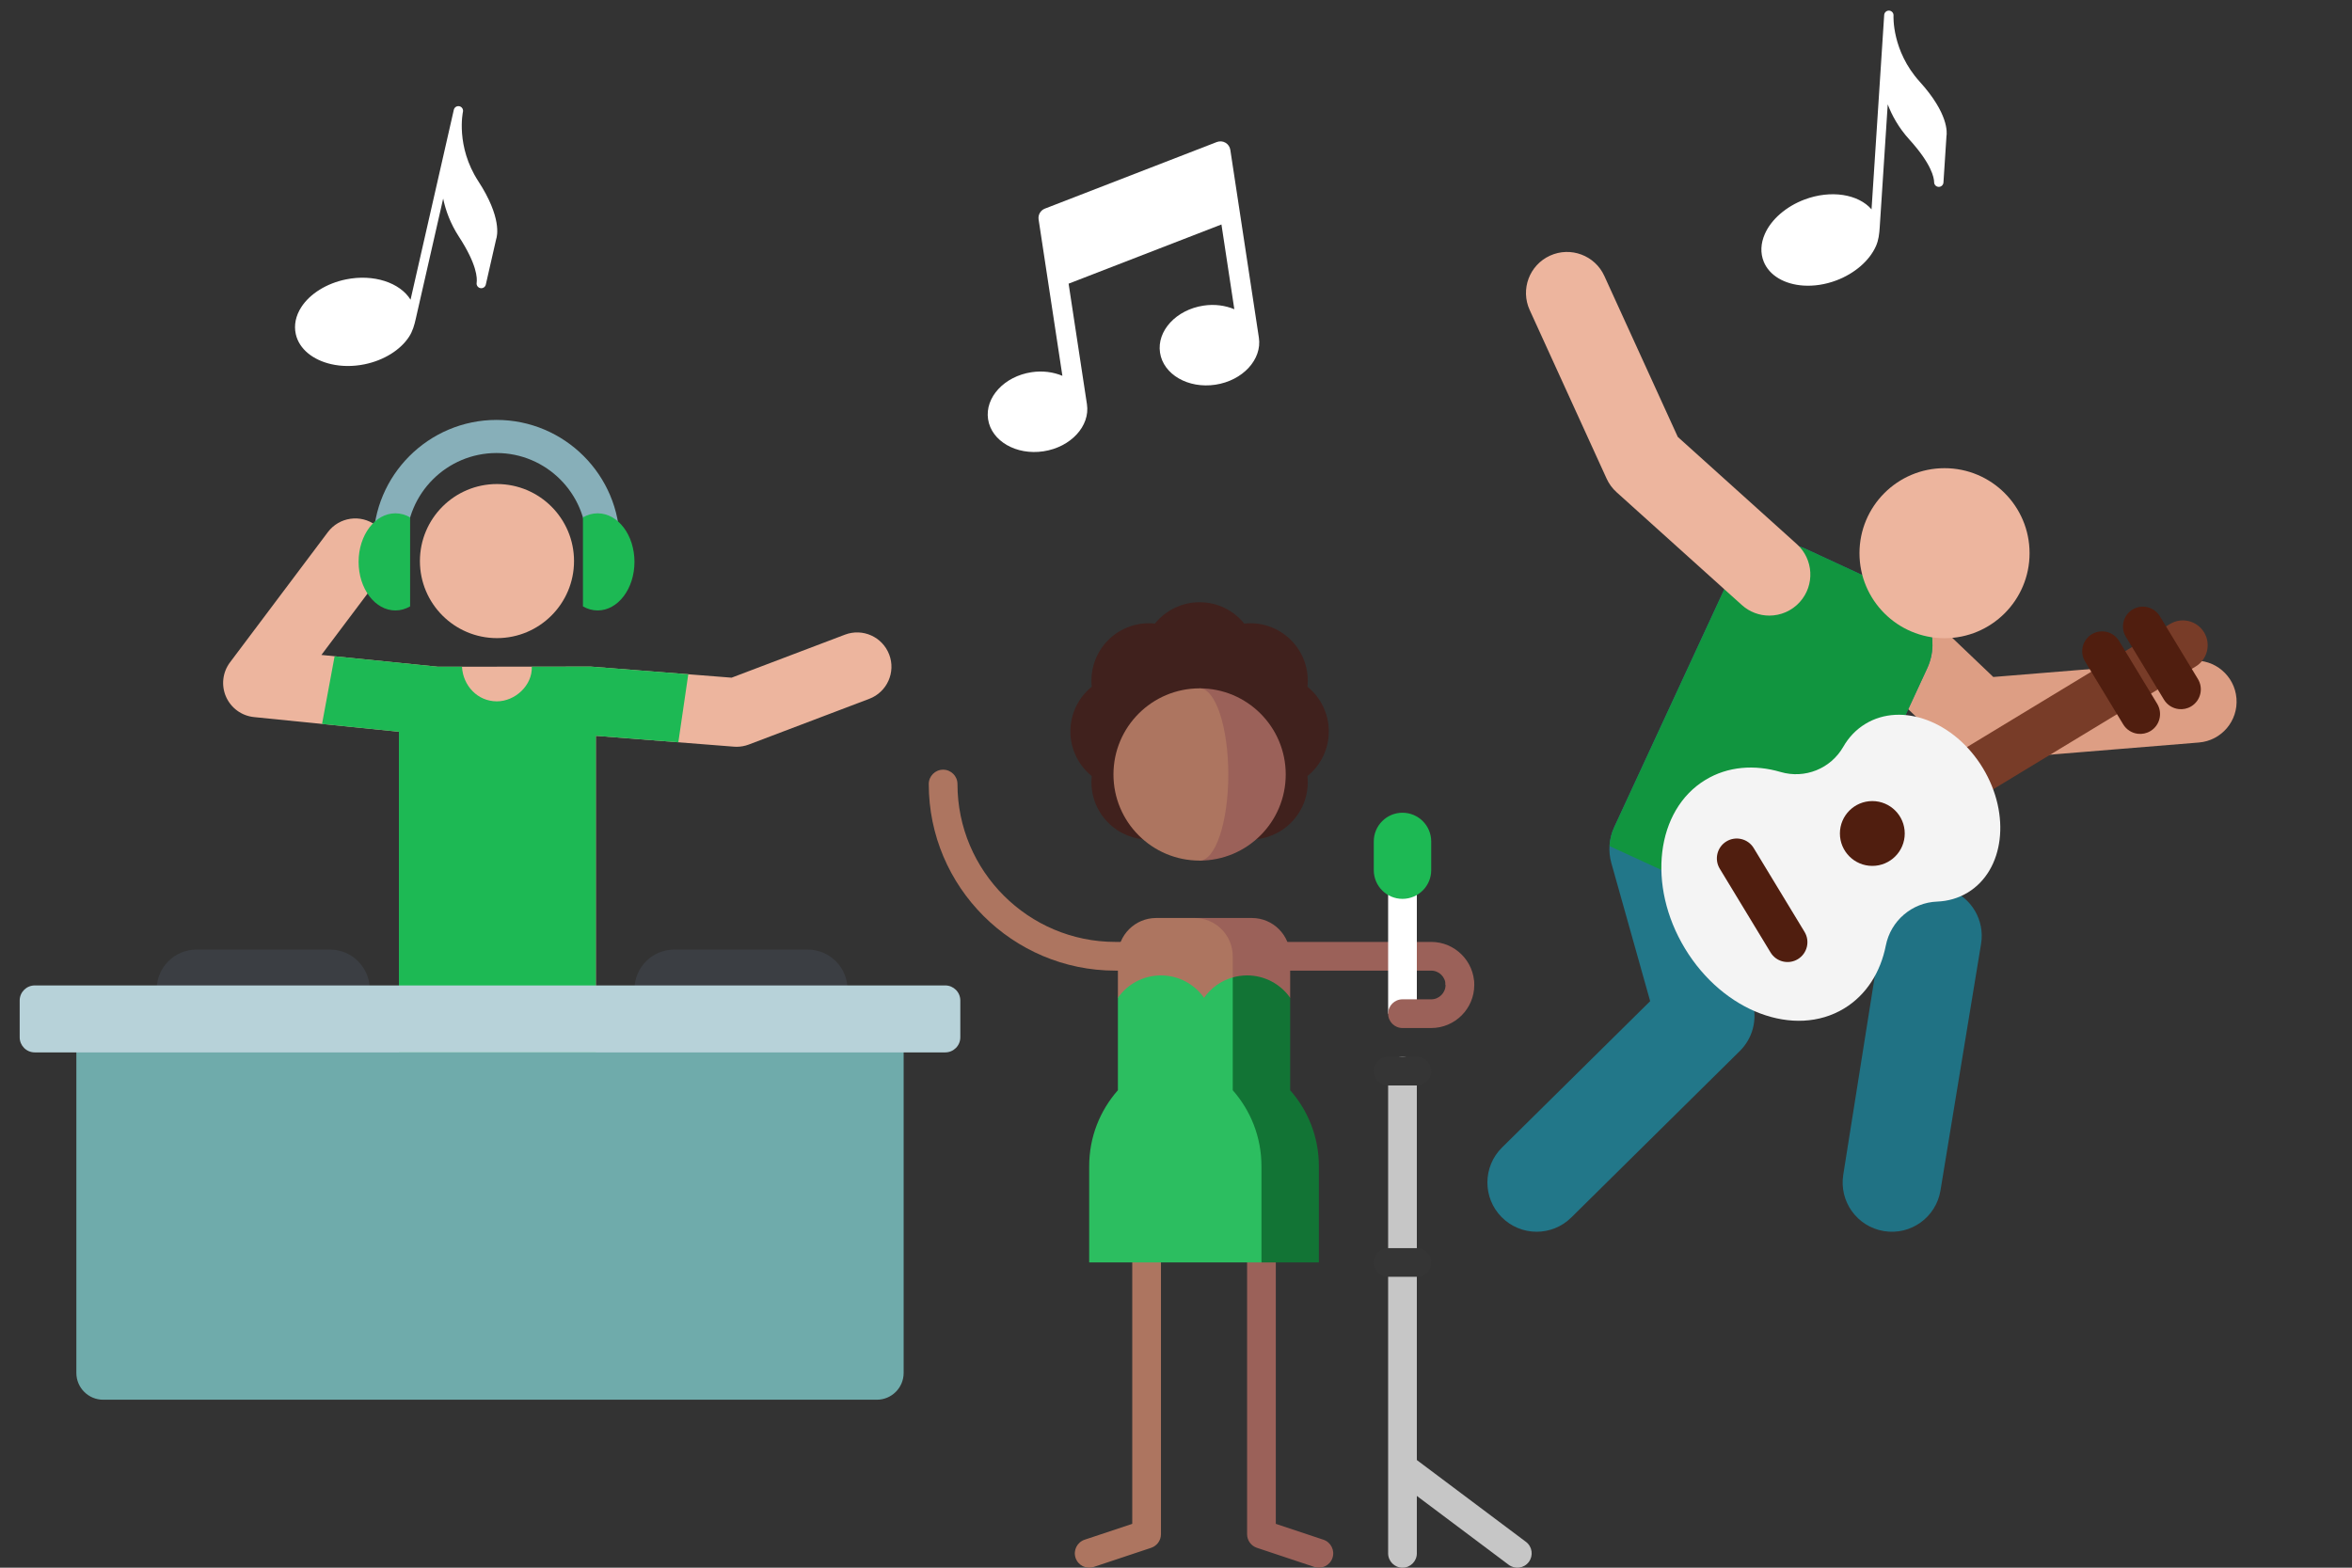 <svg width="168" height="112" viewBox="0 0 168 112" fill="none" xmlns="http://www.w3.org/2000/svg">
<rect x="0" y="0" width="168" height="112" fill="#333333" stroke="none"/>
<g clip-path="url(#clip0)">
<path d="M87.532 10.195C87.346 10.086 87.122 10.072 86.916 10.147L74.635 14.904C74.323 15.025 74.136 15.347 74.186 15.678L75.885 26.849C75.239 26.58 74.476 26.471 73.678 26.592C71.732 26.888 70.34 28.396 70.577 29.954C70.814 31.512 72.591 32.538 74.537 32.242C76.484 31.946 77.876 30.438 77.639 28.88L76.329 20.266L87.246 16.037L88.166 22.092C87.52 21.823 86.758 21.713 85.96 21.835C84.012 22.131 82.622 23.639 82.859 25.196C83.095 26.754 84.871 27.78 86.819 27.484C88.766 27.188 90.157 25.68 89.92 24.122L87.88 10.705C87.847 10.491 87.721 10.303 87.532 10.195Z" fill="white"/>
</g>
<g clip-path="url(#clip1)">
<path d="M137.118 5.831C135.122 3.628 135.249 1.137 135.251 1.113C135.263 0.929 135.123 0.77 134.94 0.758C134.756 0.746 134.597 0.886 134.585 1.069L134.345 4.761L133.681 14.957C132.742 13.872 130.782 13.543 128.887 14.258C127.577 14.753 126.521 15.67 126.062 16.71C125.762 17.39 125.733 18.072 125.976 18.683C126.382 19.701 127.486 20.315 128.816 20.402C129.559 20.45 130.372 20.334 131.173 20.031C132.483 19.536 133.539 18.619 133.998 17.579C134.187 17.15 134.235 16.707 134.265 16.247C134.282 15.998 134.298 15.749 134.314 15.499C134.337 15.143 134.36 14.786 134.384 14.43C134.411 14.005 134.439 13.58 134.467 13.154C134.497 12.697 134.526 12.24 134.556 11.783C134.585 11.332 134.615 10.882 134.644 10.431C134.671 10.024 134.697 9.618 134.724 9.211C134.745 8.885 134.766 8.56 134.787 8.235C134.801 8.029 134.814 7.823 134.828 7.617C134.831 7.563 134.835 7.509 134.838 7.456C135.138 8.245 135.615 9.122 136.384 9.97C137.966 11.716 138.148 12.686 138.152 13.022C138.154 13.197 138.291 13.339 138.464 13.35C138.468 13.351 138.472 13.351 138.477 13.351C138.656 13.355 138.806 13.218 138.818 13.039L139.033 9.733C139.078 9.476 139.187 8.114 137.118 5.831Z" fill="white"/>
</g>
<g clip-path="url(#clip2)">
<path d="M34.163 12.944C32.541 10.453 33.061 8.014 33.067 7.99C33.108 7.811 32.995 7.632 32.816 7.591C32.636 7.55 32.457 7.663 32.416 7.842L31.595 11.449L29.325 21.411C28.57 20.192 26.686 19.556 24.703 19.963C23.331 20.244 22.143 20.982 21.525 21.937C21.122 22.56 20.985 23.229 21.128 23.871C21.367 24.941 22.36 25.721 23.66 26.017C24.385 26.183 25.207 26.197 26.045 26.025C27.418 25.743 28.606 25.005 29.223 24.051C29.478 23.657 29.596 23.228 29.698 22.778C29.753 22.534 29.809 22.291 29.864 22.047C29.944 21.699 30.023 21.351 30.102 21.003C30.197 20.587 30.292 20.172 30.387 19.756C30.488 19.309 30.59 18.863 30.692 18.416C30.792 17.976 30.892 17.536 30.993 17.095C31.083 16.698 31.174 16.3 31.264 15.903C31.337 15.585 31.409 15.267 31.482 14.949C31.527 14.748 31.573 14.547 31.619 14.345C31.631 14.293 31.643 14.24 31.655 14.188C31.827 15.015 32.159 15.956 32.783 16.915C34.069 18.89 34.095 19.876 34.046 20.209C34.021 20.382 34.133 20.544 34.302 20.582C34.306 20.583 34.31 20.584 34.315 20.585C34.491 20.618 34.661 20.506 34.701 20.331L35.437 17.1C35.522 16.854 35.845 15.527 34.163 12.944Z" fill="white"/>
</g>
<path d="M26.41 75.186H11.192V70.684C11.192 69.114 12.466 67.841 14.036 67.841H23.566C25.137 67.841 26.41 69.114 26.41 70.684V75.186H26.41Z" fill="#3B3E43"/>
<path d="M60.536 75.186H45.319V70.684C45.319 69.114 46.592 67.841 48.162 67.841H57.693C59.263 67.841 60.536 69.114 60.536 70.684L60.536 75.186Z" fill="#3B3E43"/>
<path d="M64.546 98.085C64.546 99.143 63.688 100 62.631 100H7.369C6.312 100 5.454 99.143 5.454 98.085V70.49H64.546V98.085H64.546V98.085Z" fill="#6FABAB"/>
<path d="M44.272 40.137H41.906V38.803C41.906 35.254 39.018 32.365 35.468 32.365C31.919 32.365 29.03 35.253 29.03 38.803V40.137H26.665V38.803C26.665 33.949 30.614 30 35.468 30C40.323 30 44.272 33.949 44.272 38.803V40.137Z" fill="#87AFB9"/>
<path d="M35.498 45.589C38.538 45.589 41.002 43.124 41.002 40.085C41.002 37.045 38.538 34.581 35.498 34.581C32.458 34.581 29.994 37.045 29.994 40.085C29.994 43.124 32.458 45.589 35.498 45.589Z" fill="#EDB59E"/>
<path d="M63.515 46.764C63.035 45.498 61.62 44.862 60.354 45.342L52.257 48.415L42.195 47.623L31.271 47.633C31.26 47.632 31.249 47.63 31.237 47.628L22.958 46.79L27.337 40.962C28.15 39.879 27.932 38.343 26.849 37.53C25.767 36.717 24.231 36.935 23.418 38.017L16.43 47.319C15.898 48.026 15.789 48.965 16.144 49.775C16.499 50.585 17.262 51.141 18.142 51.23L28.493 52.277V70.428H42.56V52.569L52.421 53.344C52.485 53.349 52.549 53.352 52.613 53.352C52.91 53.352 53.204 53.298 53.483 53.193L62.094 49.925C63.359 49.444 63.996 48.029 63.515 46.764Z" fill="#EDB59E"/>
<path d="M26.762 41.726L26.959 41.464C26.777 41.554 26.593 41.639 26.41 41.726H26.762Z" fill="#B03128"/>
<path d="M42.195 47.623L37.986 47.627C38.036 48.968 36.791 50.106 35.492 50.106C34.1 50.106 33.069 48.974 32.999 47.632L31.271 47.633C31.259 47.632 31.248 47.629 31.237 47.628L23.9 46.886L23.003 51.722L28.493 52.277V75.186H42.56V52.569L48.452 53.032L49.163 48.171L42.195 47.623Z" fill="#1DB954"/>
<path d="M29.293 36.962C28.971 36.776 28.616 36.673 28.242 36.673C26.791 36.673 25.614 38.226 25.614 40.142C25.614 42.059 26.79 43.612 28.242 43.612C28.616 43.612 28.971 43.509 29.293 43.323V36.962Z" fill="#1DB954"/>
<path d="M41.639 36.962C41.961 36.776 42.316 36.673 42.69 36.673C44.142 36.673 45.319 38.226 45.319 40.142C45.319 42.059 44.142 43.612 42.69 43.612C42.316 43.612 41.961 43.509 41.639 43.323V36.962Z" fill="#1DB954"/>
<path d="M67.516 75.186H2.484C1.889 75.186 1.406 74.703 1.406 74.108V71.479C1.406 70.884 1.889 70.402 2.484 70.402H67.516C68.111 70.402 68.594 70.884 68.594 71.479V74.108C68.594 74.704 68.111 75.186 67.516 75.186Z" fill="#B7D2D9"/>
<g clip-path="url(#clip3)">
<path d="M141.307 54.325C140.556 54.325 139.831 54.037 139.283 53.514L132.527 47.068C131.356 45.95 131.313 44.095 132.43 42.924C133.547 41.753 135.403 41.709 136.574 42.827L142.379 48.366L156.587 47.205C158.199 47.073 159.615 48.274 159.747 49.887C159.879 51.501 158.678 52.915 157.064 53.047L141.545 54.315C141.466 54.322 141.386 54.325 141.307 54.325Z" fill="#DD9E84"/>
<path d="M135.654 42.301L129.013 39.228C126.956 38.277 124.517 39.173 123.566 41.23L115.301 59.091C114.93 59.895 114.857 60.805 115.096 61.658L117.869 71.526L107.288 81.981C105.906 83.346 105.893 85.573 107.258 86.954C108.62 88.332 110.847 88.353 112.232 86.984L124.276 75.084C125.179 74.191 125.532 72.88 125.197 71.654L123.163 64.216L128.83 66.822L137.655 47.748C138.607 45.692 137.711 43.253 135.654 42.301Z" fill="#227789"/>
<path d="M134.563 87.953C132.647 87.637 131.349 85.828 131.664 83.911L133.996 69.224L123.645 64.438C121.596 63.496 120.86 61.826 121.521 59.999C122.182 58.173 124.199 57.228 126.025 57.889L139.231 63.548C140.825 64.124 141.781 65.755 141.506 67.427L138.605 85.053C138.291 86.961 136.49 88.269 134.563 87.953Z" fill="#207284"/>
<path d="M135.654 42.301C134.348 41.697 130.737 40.026 129.013 39.228C126.956 38.277 124.517 39.173 123.566 41.23L119.085 50.915L115.302 59.092C115.103 59.521 114.992 59.982 114.967 60.448L123.163 64.216L128.83 66.822L137.655 47.749C138.605 45.696 137.715 43.255 135.654 42.301Z" fill="#11953F"/>
<path d="M126.379 43.98C125.68 43.98 124.979 43.731 124.419 43.226L115.466 35.162C115.168 34.893 114.928 34.566 114.761 34.201L109.263 22.148C108.591 20.675 109.24 18.937 110.713 18.265C112.186 17.593 113.924 18.242 114.596 19.715L119.842 31.214L128.342 38.871C129.545 39.954 129.641 41.807 128.558 43.01C127.979 43.652 127.181 43.98 126.379 43.98Z" fill="#EDB59E"/>
<path d="M132.244 62.086C131.721 62.023 131.232 61.729 130.938 61.244C130.43 60.406 130.697 59.315 131.535 58.808L154.999 44.581C155.836 44.073 156.927 44.34 157.435 45.178C157.943 46.015 157.675 47.106 156.838 47.614L133.374 61.841C133.021 62.055 132.624 62.131 132.244 62.086Z" fill="#783C28"/>
<path d="M134.702 67.549C135.052 65.782 136.568 64.482 138.368 64.412C139.14 64.381 139.884 64.172 140.554 63.766C143.167 62.181 143.65 58.199 141.632 54.87C139.614 51.542 135.859 50.129 133.246 51.713C132.576 52.12 132.046 52.683 131.663 53.353C130.766 54.919 128.917 55.661 127.186 55.153C125.32 54.606 123.413 54.749 121.819 55.716C118.277 57.863 117.623 63.26 120.358 67.77C123.092 72.28 128.18 74.195 131.722 72.048C133.316 71.081 134.324 69.456 134.702 67.549Z" fill="#F4F4F4"/>
<path d="M133.737 61.862C135.016 61.862 136.053 60.826 136.053 59.547C136.053 58.268 135.016 57.231 133.737 57.231C132.458 57.231 131.422 58.268 131.422 59.547C131.422 60.826 132.458 61.862 133.737 61.862Z" fill="#501E0F"/>
<path d="M126.469 68.047L122.839 62.061C122.433 61.391 122.647 60.518 123.317 60.112C123.987 59.706 124.86 59.919 125.266 60.59L128.896 66.576C129.302 67.246 129.088 68.118 128.418 68.525C127.746 68.932 126.874 68.716 126.469 68.047Z" fill="#501E0F"/>
<path d="M155.614 50.657C155.196 50.607 154.804 50.372 154.569 49.984L151.848 45.496C151.441 44.826 151.655 43.953 152.325 43.547C152.995 43.141 153.868 43.355 154.275 44.025L156.996 48.513C157.402 49.183 157.188 50.055 156.518 50.462C156.236 50.633 155.918 50.694 155.614 50.657Z" fill="#501E0F"/>
<path d="M152.702 52.423C152.284 52.373 151.892 52.138 151.657 51.75L148.936 47.262C148.529 46.592 148.743 45.719 149.413 45.313C150.084 44.907 150.956 45.12 151.363 45.791L154.084 50.278C154.49 50.949 154.276 51.821 153.606 52.227C153.324 52.398 153.006 52.46 152.702 52.423Z" fill="#501E0F"/>
<path d="M138.895 45.596C142.249 45.596 144.969 42.877 144.969 39.522C144.969 36.167 142.249 33.448 138.895 33.448C135.54 33.448 132.82 36.167 132.82 39.522C132.82 42.877 135.54 45.596 138.895 45.596Z" fill="#EDB59E"/>
</g>
<g clip-path="url(#clip4)">
<path d="M105.305 70.369H103.254C103.254 69.804 102.794 69.344 102.229 69.344H86.002V67.293H102.229C103.925 67.293 105.305 68.673 105.305 70.369Z" fill="#9B6159"/>
<path d="M79.67 67.293C73.451 67.293 68.391 62.233 68.391 56.014C68.391 55.447 67.931 54.988 67.365 54.988C66.799 54.988 66.34 55.447 66.34 56.014C66.34 63.364 72.32 69.344 79.67 69.344H86.002V67.293H79.67Z" fill="#AD7560"/>
<path d="M101.203 61.483H99.152V72.42H101.203V61.483Z" fill="white"/>
<path d="M80.875 81.99V108.868L77.475 110.001C76.938 110.181 76.647 110.761 76.826 111.299C77.005 111.836 77.586 112.126 78.123 111.947L82.225 110.58C82.644 110.44 82.926 110.048 82.926 109.607V81.99H80.875Z" fill="#AD7560"/>
<path d="M91.129 81.99V108.868L94.529 110.001C95.067 110.181 95.357 110.761 95.178 111.299C94.999 111.836 94.418 112.126 93.881 111.947L89.779 110.58C89.361 110.44 89.078 110.048 89.078 109.607V81.99H91.129Z" fill="#9B6159"/>
<path d="M100.178 58.064C99.045 58.064 98.127 58.983 98.127 60.115V62.166C98.127 63.298 99.045 64.217 100.178 64.217C101.31 64.217 102.229 63.298 102.229 62.166V60.115C102.229 58.983 101.31 58.064 100.178 58.064Z" fill="#1DB954"/>
<path d="M108.996 110.154L101.203 104.309V76.521C101.203 75.955 100.744 75.496 100.178 75.496C99.612 75.496 99.152 75.955 99.152 76.521V110.975C99.152 111.541 99.612 112 100.178 112C100.744 112 101.203 111.541 101.203 110.975V106.873L107.766 111.795C108.219 112.135 108.862 112.043 109.201 111.59C109.541 111.137 109.449 110.494 108.996 110.154Z" fill="#C6C6C6"/>
<path d="M101.203 77.547H99.152C98.586 77.547 98.127 77.088 98.127 76.521C98.127 75.955 98.586 75.496 99.152 75.496H101.203C101.77 75.496 102.229 75.955 102.229 76.521C102.229 77.088 101.77 77.547 101.203 77.547Z" fill="#353535"/>
<path d="M101.203 91.219H99.152C98.586 91.219 98.127 90.76 98.127 90.193C98.127 89.627 98.586 89.168 99.152 89.168H101.203C101.77 89.168 102.229 89.627 102.229 90.193C102.229 90.76 101.77 91.219 101.203 91.219Z" fill="#353535"/>
<path d="M89.42 65.584H85.319V73.108L92.154 71.285V68.318C92.154 66.808 90.93 65.584 89.42 65.584Z" fill="#9B6159"/>
<path d="M85.319 65.584H82.584C81.074 65.584 79.85 66.808 79.85 68.318V71.285L86.002 74.019L88.053 73.108V68.318C88.053 66.808 86.829 65.584 85.319 65.584Z" fill="#AD7560"/>
<path d="M92.154 77.889L92.154 71.285C91.474 70.318 90.35 69.686 89.078 69.686C88.722 69.686 88.379 69.737 88.053 69.829L85.318 79.939L90.104 90.193H94.205V83.312C94.205 81.232 93.43 79.334 92.154 77.889Z" fill="#127435"/>
<path d="M88.053 77.889L88.053 69.829C87.213 70.067 86.492 70.588 86.002 71.285C85.322 70.318 84.198 69.686 82.926 69.686C81.654 69.686 80.53 70.318 79.85 71.285V77.889C78.574 79.335 77.799 81.232 77.799 83.312V90.193H90.104V83.312C90.104 81.232 89.328 79.335 88.053 77.889Z" fill="#2CBE60"/>
<path d="M102.229 73.445H100.178C99.612 73.445 99.152 72.986 99.152 72.42C99.152 71.853 99.612 71.394 100.178 71.394H102.229C102.794 71.394 103.254 70.934 103.254 70.369C103.254 69.803 103.713 69.344 104.279 69.344C104.846 69.344 105.305 69.803 105.305 70.369C105.305 72.065 103.925 73.445 102.229 73.445Z" fill="#9B6159"/>
<path d="M94.914 52.254C94.914 50.965 94.319 49.815 93.389 49.063C93.515 47.874 93.123 46.64 92.211 45.728C91.3 44.817 90.066 44.425 88.876 44.551C88.124 43.621 86.975 43.025 85.686 43.025C84.397 43.025 83.247 43.621 82.495 44.551C81.305 44.425 80.072 44.817 79.16 45.728C78.248 46.64 77.856 47.874 77.982 49.063C77.052 49.815 76.457 50.965 76.457 52.254C76.457 53.543 77.052 54.693 77.982 55.445C77.856 56.634 78.249 57.868 79.16 58.779C80.762 60.381 83.359 60.381 84.961 58.779H86.411C88.012 60.381 90.609 60.381 92.211 58.779C93.123 57.868 93.515 56.634 93.389 55.445C94.319 54.693 94.914 53.543 94.914 52.254Z" fill="#40211D"/>
<path d="M85.686 49.178V61.483C89.084 61.483 91.838 58.728 91.838 55.33C91.838 51.932 89.083 49.178 85.686 49.178Z" fill="#9B6159"/>
<path d="M87.736 55.33C87.736 51.932 86.818 49.178 85.686 49.178C82.288 49.178 79.533 51.932 79.533 55.33C79.533 58.728 82.288 61.483 85.686 61.483C86.818 61.483 87.736 58.728 87.736 55.33Z" fill="#AD7560"/>
</g>
<defs>
<clipPath id="clip0">
<rect width="20" height="20" fill="white" transform="translate(68 13.007) rotate(-8.646)"/>
</clipPath>
<clipPath id="clip1">
<rect width="20" height="20" fill="white" transform="translate(123.3) rotate(3.727)"/>
</clipPath>
<clipPath id="clip2">
<rect width="20" height="20" fill="white" transform="translate(21.443 5) rotate(12.834)"/>
</clipPath>
<clipPath id="clip3">
<rect width="70" height="70" fill="white" transform="translate(98 18)"/>
</clipPath>
<clipPath id="clip4">
<rect width="70" height="70" fill="white" transform="translate(58 42)"/>
</clipPath>
</defs>
</svg>
